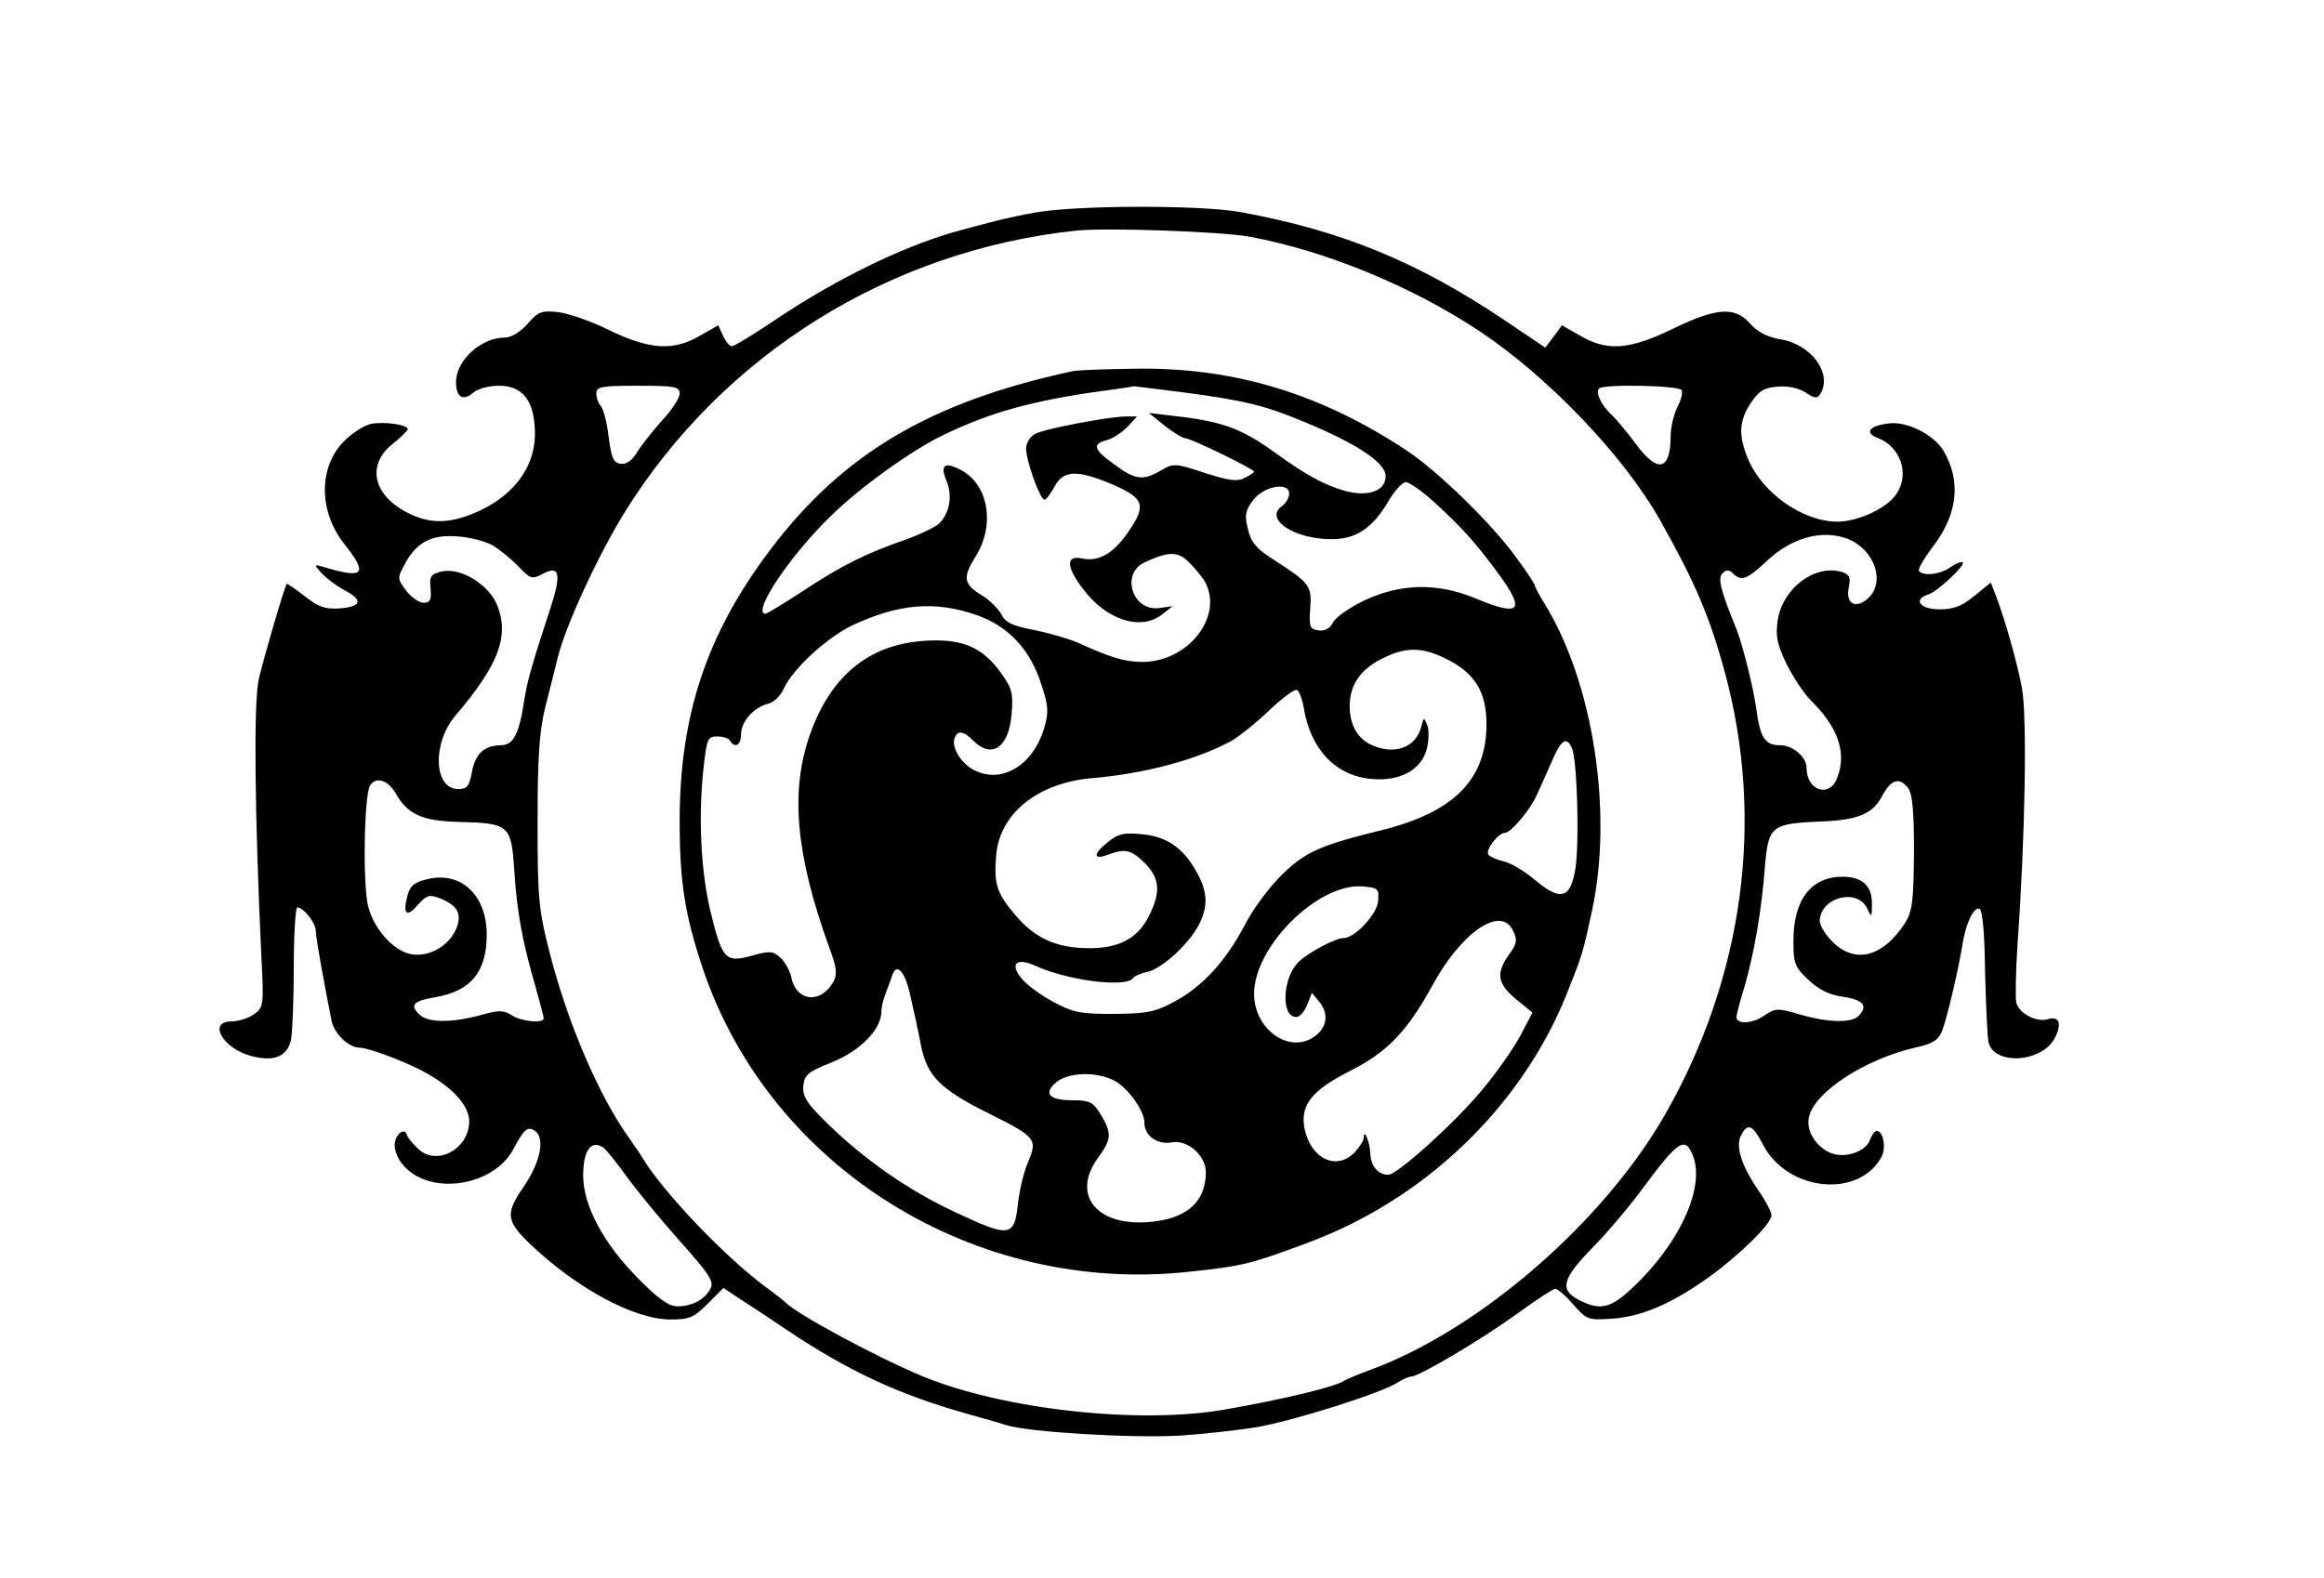 <?xml version="1.0" standalone="no"?>
<!DOCTYPE svg PUBLIC "-//W3C//DTD SVG 20010904//EN"
 "http://www.w3.org/TR/2001/REC-SVG-20010904/DTD/svg10.dtd">
<svg version="1.0" xmlns="http://www.w3.org/2000/svg"
 width="530pt" height="360pt" viewBox="0 0 530 360"
 preserveAspectRatio="xMidYMid meet">
<g transform="translate(0,360) scale(0.1,-0.1)"
fill="#000000" stroke="none">
<path d="M2360 3115 c-62 -11 -111 -24 -190 -46 -118 -35 -263 -106 -395 -194
-53 -36 -101 -65 -106 -65 -5 0 -14 11 -20 24 l-11 24 -42 -24 c-60 -35 -113
-32 -205 12 -41 21 -95 39 -118 42 -38 4 -46 1 -70 -27 -16 -18 -37 -31 -51
-31 -55 0 -112 -52 -112 -102 0 -34 16 -44 39 -24 10 9 35 16 59 16 56 0 82
-36 82 -112 -1 -72 -46 -135 -124 -172 -66 -31 -113 -33 -166 -6 -79 40 -95
109 -35 157 19 15 35 31 35 34 0 10 -53 18 -84 12 -15 -3 -43 -21 -61 -39 -59
-59 -59 -161 1 -236 54 -68 44 -79 -46 -52 -24 7 -25 7 -7 -13 10 -11 33 -29
52 -39 44 -23 40 -38 -11 -42 -32 -2 -48 3 -79 28 -21 16 -39 29 -41 28 -5 -6
-52 -166 -64 -218 -12 -54 -9 -312 6 -631 6 -114 5 -117 -17 -133 -13 -9 -36
-16 -51 -16 -55 0 -20 -62 45 -79 53 -14 83 -1 91 39 3 18 6 93 6 166 0 74 4
134 8 134 14 0 42 -35 42 -53 0 -14 19 -120 36 -205 6 -30 39 -62 65 -62 11 0
55 -14 97 -32 93 -38 152 -91 152 -136 0 -63 -74 -103 -116 -63 -12 11 -24 25
-26 32 -6 19 -28 0 -28 -24 0 -12 8 -32 18 -43 59 -73 207 -52 253 35 24 45
32 52 48 42 25 -16 14 -71 -24 -127 -43 -62 -41 -79 13 -131 107 -102 238
-173 321 -173 43 0 53 4 85 36 l36 36 28 -19 c16 -10 68 -44 115 -76 142 -95
256 -148 412 -192 33 -9 74 -21 90 -26 50 -16 283 -30 395 -24 58 4 141 13
185 21 88 17 277 77 312 100 12 8 27 14 32 14 17 0 156 82 238 141 45 33 85
59 90 59 5 0 24 -16 41 -36 31 -35 34 -36 90 -32 67 5 134 34 217 93 71 51
145 123 145 143 0 7 -14 34 -31 58 -38 56 -52 100 -38 125 15 28 26 23 49 -21
55 -108 219 -125 271 -29 11 21 4 59 -11 59 -5 0 -11 -9 -15 -19 -8 -27 -55
-44 -88 -32 -36 14 -60 53 -51 85 14 56 128 130 241 156 41 9 53 17 62 38 11
29 36 134 46 195 8 51 26 88 39 84 7 -2 12 -54 13 -143 2 -76 5 -149 8 -162
13 -53 122 -46 151 10 17 33 10 51 -16 43 -26 -8 -67 14 -72 39 -2 11 -1 71 3
131 18 253 22 522 10 586 -12 63 -39 157 -60 212 l-11 28 -37 -30 c-29 -24
-47 -31 -80 -31 -45 0 -61 23 -25 34 21 7 85 67 78 73 -3 3 -15 -2 -28 -11
-24 -17 -63 -21 -72 -8 -2 4 11 27 29 51 59 75 69 152 27 223 -21 36 -84 68
-125 62 -44 -5 -56 -21 -25 -33 53 -20 74 -84 42 -129 -22 -32 -87 -62 -134
-62 -79 0 -172 66 -204 144 -22 53 -20 87 7 127 18 27 30 35 61 37 23 2 47 -3
63 -13 21 -14 27 -15 34 -4 29 46 -20 114 -91 125 -29 5 -51 16 -68 35 -35 40
-76 38 -177 -11 -99 -48 -149 -52 -211 -16 l-42 24 -19 -26 -19 -25 -89 60
c-200 135 -375 207 -605 249 -92 17 -379 16 -470 -1z m490 -55 c173 -32 370
-113 525 -216 156 -104 328 -284 410 -429 81 -144 114 -221 149 -350 91 -337
42 -695 -137 -1008 -141 -246 -424 -491 -672 -582 -27 -10 -54 -21 -60 -25
-21 -14 -138 -42 -269 -65 -195 -35 -506 -1 -691 75 -106 44 -288 142 -315
170 -3 3 -23 19 -45 35 -93 69 -233 216 -280 294 -5 9 -20 30 -31 46 -68 95
-139 260 -180 420 -26 101 -28 125 -28 300 0 149 4 205 17 260 10 39 23 90 29
115 19 76 93 235 153 332 224 360 604 597 1030 642 70 7 328 -2 395 -14z
m-1300 -358 c0 -10 -18 -38 -41 -62 -22 -25 -48 -58 -57 -73 -11 -18 -24 -27
-37 -25 -16 2 -21 14 -27 62 -4 33 -12 64 -18 70 -5 5 -10 18 -10 28 0 16 10
18 95 18 85 0 95 -2 95 -18z m2285 8 c3 -5 -1 -23 -10 -39 -8 -17 -15 -46 -15
-65 0 -80 -29 -87 -80 -18 -19 26 -44 56 -56 67 -23 22 -36 50 -27 59 10 10
181 7 188 -4z m-2708 -356 c15 -10 41 -31 56 -47 26 -27 30 -29 53 -17 40 22
45 2 20 -75 -42 -128 -54 -170 -60 -210 -12 -80 -25 -105 -54 -105 -38 -1 -58
-19 -66 -62 -6 -32 -11 -38 -31 -38 -56 0 -60 105 -6 168 98 115 123 181 95
251 -19 48 -85 88 -128 77 -24 -6 -27 -11 -24 -39 2 -26 -1 -32 -16 -32 -10 0
-28 12 -40 28 -20 27 -20 28 -3 60 27 51 63 69 124 63 28 -2 64 -12 80 -22z
m3086 17 c62 -24 88 -99 47 -136 -28 -25 -51 -13 -44 24 5 24 2 30 -15 36 -62
19 -136 -37 -147 -111 -5 -36 -1 -54 20 -98 15 -30 39 -67 55 -83 63 -62 83
-120 61 -177 -17 -47 -70 -30 -70 22 0 25 -31 52 -61 52 -34 0 -45 17 -54 85
-7 49 -30 141 -45 180 -36 88 -43 116 -32 127 9 9 15 9 24 0 19 -19 32 -14 77
28 56 53 126 73 184 51z m-3311 -580 c27 -49 61 -64 146 -66 114 -3 118 -7
125 -112 6 -96 19 -163 48 -263 10 -36 19 -69 19 -73 0 -12 -50 -8 -73 7 -19
12 -30 12 -72 0 -68 -18 -120 -17 -139 2 -22 21 -13 31 36 39 82 14 118 58
118 143 0 91 -60 146 -137 126 -29 -7 -38 -15 -44 -38 -11 -42 -1 -50 24 -20
19 21 26 24 47 16 45 -17 56 -38 38 -76 -19 -38 -65 -61 -104 -52 -39 10 -81
57 -94 107 -13 46 -10 255 4 277 13 21 40 13 58 -17z m3449 12 c10 -12 14 -50
14 -147 -1 -112 -4 -135 -20 -161 -53 -81 -118 -96 -171 -38 -13 14 -24 33
-24 42 1 54 85 76 108 29 10 -22 11 -21 11 9 1 42 -22 63 -67 63 -72 0 -112
-53 -112 -146 0 -52 3 -60 34 -89 24 -23 49 -35 80 -39 46 -7 57 -21 34 -44
-16 -16 -69 -15 -134 4 -51 15 -55 14 -81 -3 -27 -19 -63 -20 -63 -3 0 4 8 36
19 71 22 78 38 169 46 272 8 93 14 98 127 103 84 3 118 17 139 56 21 40 40 46
60 21z m-2975 -821 c6 -4 30 -34 54 -67 24 -33 79 -100 122 -148 67 -75 77
-91 68 -107 -13 -25 -42 -40 -75 -40 -20 0 -44 17 -91 65 -78 79 -124 165
-124 233 0 58 18 83 46 64z m2485 -19 c26 -67 -23 -183 -117 -280 -67 -68 -90
-76 -144 -48 -44 23 -37 48 31 118 34 34 86 96 116 137 81 109 96 119 114 73z"/>
<path d="M2445 2753 c-324 -70 -523 -188 -689 -408 -144 -191 -206 -376 -206
-618 0 -140 12 -215 53 -337 153 -454 621 -745 1110 -691 122 13 138 17 272
67 265 99 484 309 587 564 37 93 38 96 59 194 48 225 2 519 -108 698 -13 21
-23 40 -23 43 0 3 -19 32 -42 63 -56 78 -181 199 -251 245 -194 128 -389 188
-610 186 -73 -1 -141 -3 -152 -6z m253 -48 c143 -19 188 -30 285 -71 114 -48
177 -90 177 -120 0 -34 -39 -48 -92 -34 -47 13 -91 37 -161 88 -79 57 -123 72
-245 85 l-42 5 36 -29 c20 -16 42 -29 48 -29 12 0 156 -70 156 -76 0 -2 -9 -8
-21 -14 -16 -9 -35 -7 -91 11 -67 22 -71 23 -100 6 -41 -24 -59 -22 -106 13
-48 34 -52 47 -18 56 13 3 34 17 47 30 l22 24 -24 0 c-39 0 -187 -28 -209 -40
-11 -6 -20 -21 -20 -33 0 -28 32 -117 42 -117 4 0 14 14 23 30 20 38 52 39
134 4 71 -31 76 -47 33 -109 -33 -48 -67 -67 -104 -59 -38 8 -37 -19 3 -71 53
-70 132 -95 180 -56 l23 18 -30 -4 c-61 -9 -89 78 -34 104 54 25 76 26 101 1
13 -13 30 -33 37 -45 43 -79 -38 -183 -143 -183 -39 0 -73 10 -147 44 -21 9
-66 22 -100 29 -49 9 -65 17 -74 35 -7 13 -26 32 -43 43 -44 26 -46 41 -17 88
46 72 31 164 -31 198 -39 21 -50 13 -34 -25 14 -34 6 -74 -18 -97 -10 -8 -44
-25 -76 -36 -91 -32 -144 -58 -232 -116 -44 -29 -84 -53 -87 -53 -33 0 56 134
151 225 64 63 184 149 253 182 109 53 208 80 370 102 36 5 65 9 65 10 0 0 51
-6 113 -14z m569 -247 c69 -63 98 -96 149 -165 64 -87 52 -101 -51 -58 -87 36
-170 34 -252 -4 -34 -16 -67 -39 -73 -51 -7 -14 -19 -20 -33 -18 -20 3 -22 8
-19 50 4 52 -1 58 -83 111 -40 25 -52 40 -59 70 -8 31 -6 42 11 65 24 33 83
44 83 16 0 -9 -7 -22 -17 -29 -40 -29 28 -75 113 -75 57 0 94 25 130 86 14 24
32 44 40 44 8 0 35 -19 61 -42z m-1040 -261 c74 -26 124 -80 149 -162 15 -46
16 -60 5 -97 -25 -83 -95 -126 -157 -96 -31 14 -55 53 -47 74 7 19 20 17 43
-6 42 -42 81 -15 87 61 4 48 1 59 -25 95 -43 59 -89 78 -176 72 -126 -9 -213
-81 -260 -217 -44 -128 -31 -272 45 -482 17 -45 19 -61 10 -78 -28 -51 -84
-47 -96 8 -3 16 -15 37 -25 46 -17 16 -25 16 -65 5 -61 -17 -68 -9 -95 102
-22 93 -28 217 -15 331 7 61 9 67 31 67 12 0 26 -4 29 -10 11 -18 25 -10 25
15 0 29 29 62 63 70 12 3 28 19 35 35 20 44 97 115 155 143 106 50 189 57 284
24z m1073 -101 c64 -32 90 -75 90 -148 0 -126 -74 -201 -240 -242 -138 -34
-173 -49 -226 -101 -28 -27 -66 -78 -84 -113 -44 -84 -97 -142 -160 -176 -46
-25 -63 -28 -139 -29 -78 0 -93 3 -140 28 -29 16 -62 40 -72 54 -27 33 -10 47
32 28 73 -34 209 -51 223 -28 3 4 18 11 33 14 33 7 96 65 118 109 21 42 19 76
-8 122 -30 53 -67 78 -124 83 -39 4 -53 1 -75 -17 -35 -27 -36 -43 -2 -30 40
15 53 12 85 -19 34 -35 37 -66 9 -121 -26 -52 -70 -74 -140 -73 -72 1 -120 23
-164 75 -43 50 -50 72 -44 139 9 95 97 164 220 174 116 10 231 40 311 82 17 8
57 40 89 70 31 30 61 52 66 49 5 -3 12 -21 15 -39 15 -96 73 -157 155 -164 65
-6 114 21 126 69 5 20 5 44 1 54 -8 18 -8 18 -13 -1 -11 -50 -61 -69 -115 -44
-32 15 -49 46 -49 90 1 48 25 83 77 108 52 26 90 25 145 -3z m285 -203 c12
-29 17 -213 8 -273 -11 -71 -34 -77 -94 -26 -23 19 -54 38 -70 41 -16 4 -32
11 -35 16 -6 11 23 49 38 49 13 0 56 50 72 85 8 17 23 51 35 78 21 50 34 58
46 30z m-442 -348 c-2 -30 -53 -85 -79 -85 -18 0 -77 -31 -101 -53 -38 -34
-43 -127 -7 -127 8 0 19 12 25 28 l11 27 18 -22 c21 -27 16 -58 -13 -78 -57
-40 -137 17 -137 98 0 107 144 251 245 245 38 -3 40 -5 38 -33z m308 -69 c10
-20 8 -30 -10 -54 -30 -43 -26 -66 16 -101 l38 -31 -28 -53 c-15 -28 -55 -86
-90 -127 -63 -75 -191 -190 -211 -190 -23 0 -40 20 -41 49 -1 27 -15 59 -15
35 0 -6 -9 -20 -20 -32 -41 -44 -101 -16 -115 54 -10 53 16 86 102 130 86 43
131 90 188 193 68 126 159 187 186 127z m-1375 -147 c7 -30 18 -80 24 -112 14
-72 44 -102 157 -158 106 -53 110 -58 87 -111 -10 -24 -20 -68 -23 -98 -8 -72
-20 -73 -141 -16 -108 50 -209 121 -293 203 -48 47 -57 62 -55 86 3 26 11 32
66 54 64 26 112 75 112 115 0 9 4 27 9 40 5 13 12 31 15 41 10 33 30 12 42
-44z m465 -194 c32 -17 69 -69 69 -97 0 -29 30 -50 62 -44 36 7 78 -30 78 -68
0 -64 -39 -102 -114 -112 -130 -18 -197 57 -131 146 30 41 31 55 5 98 -17 28
-25 32 -64 32 -54 0 -68 16 -36 42 28 22 90 24 131 3z"/>
</g>
</svg>
